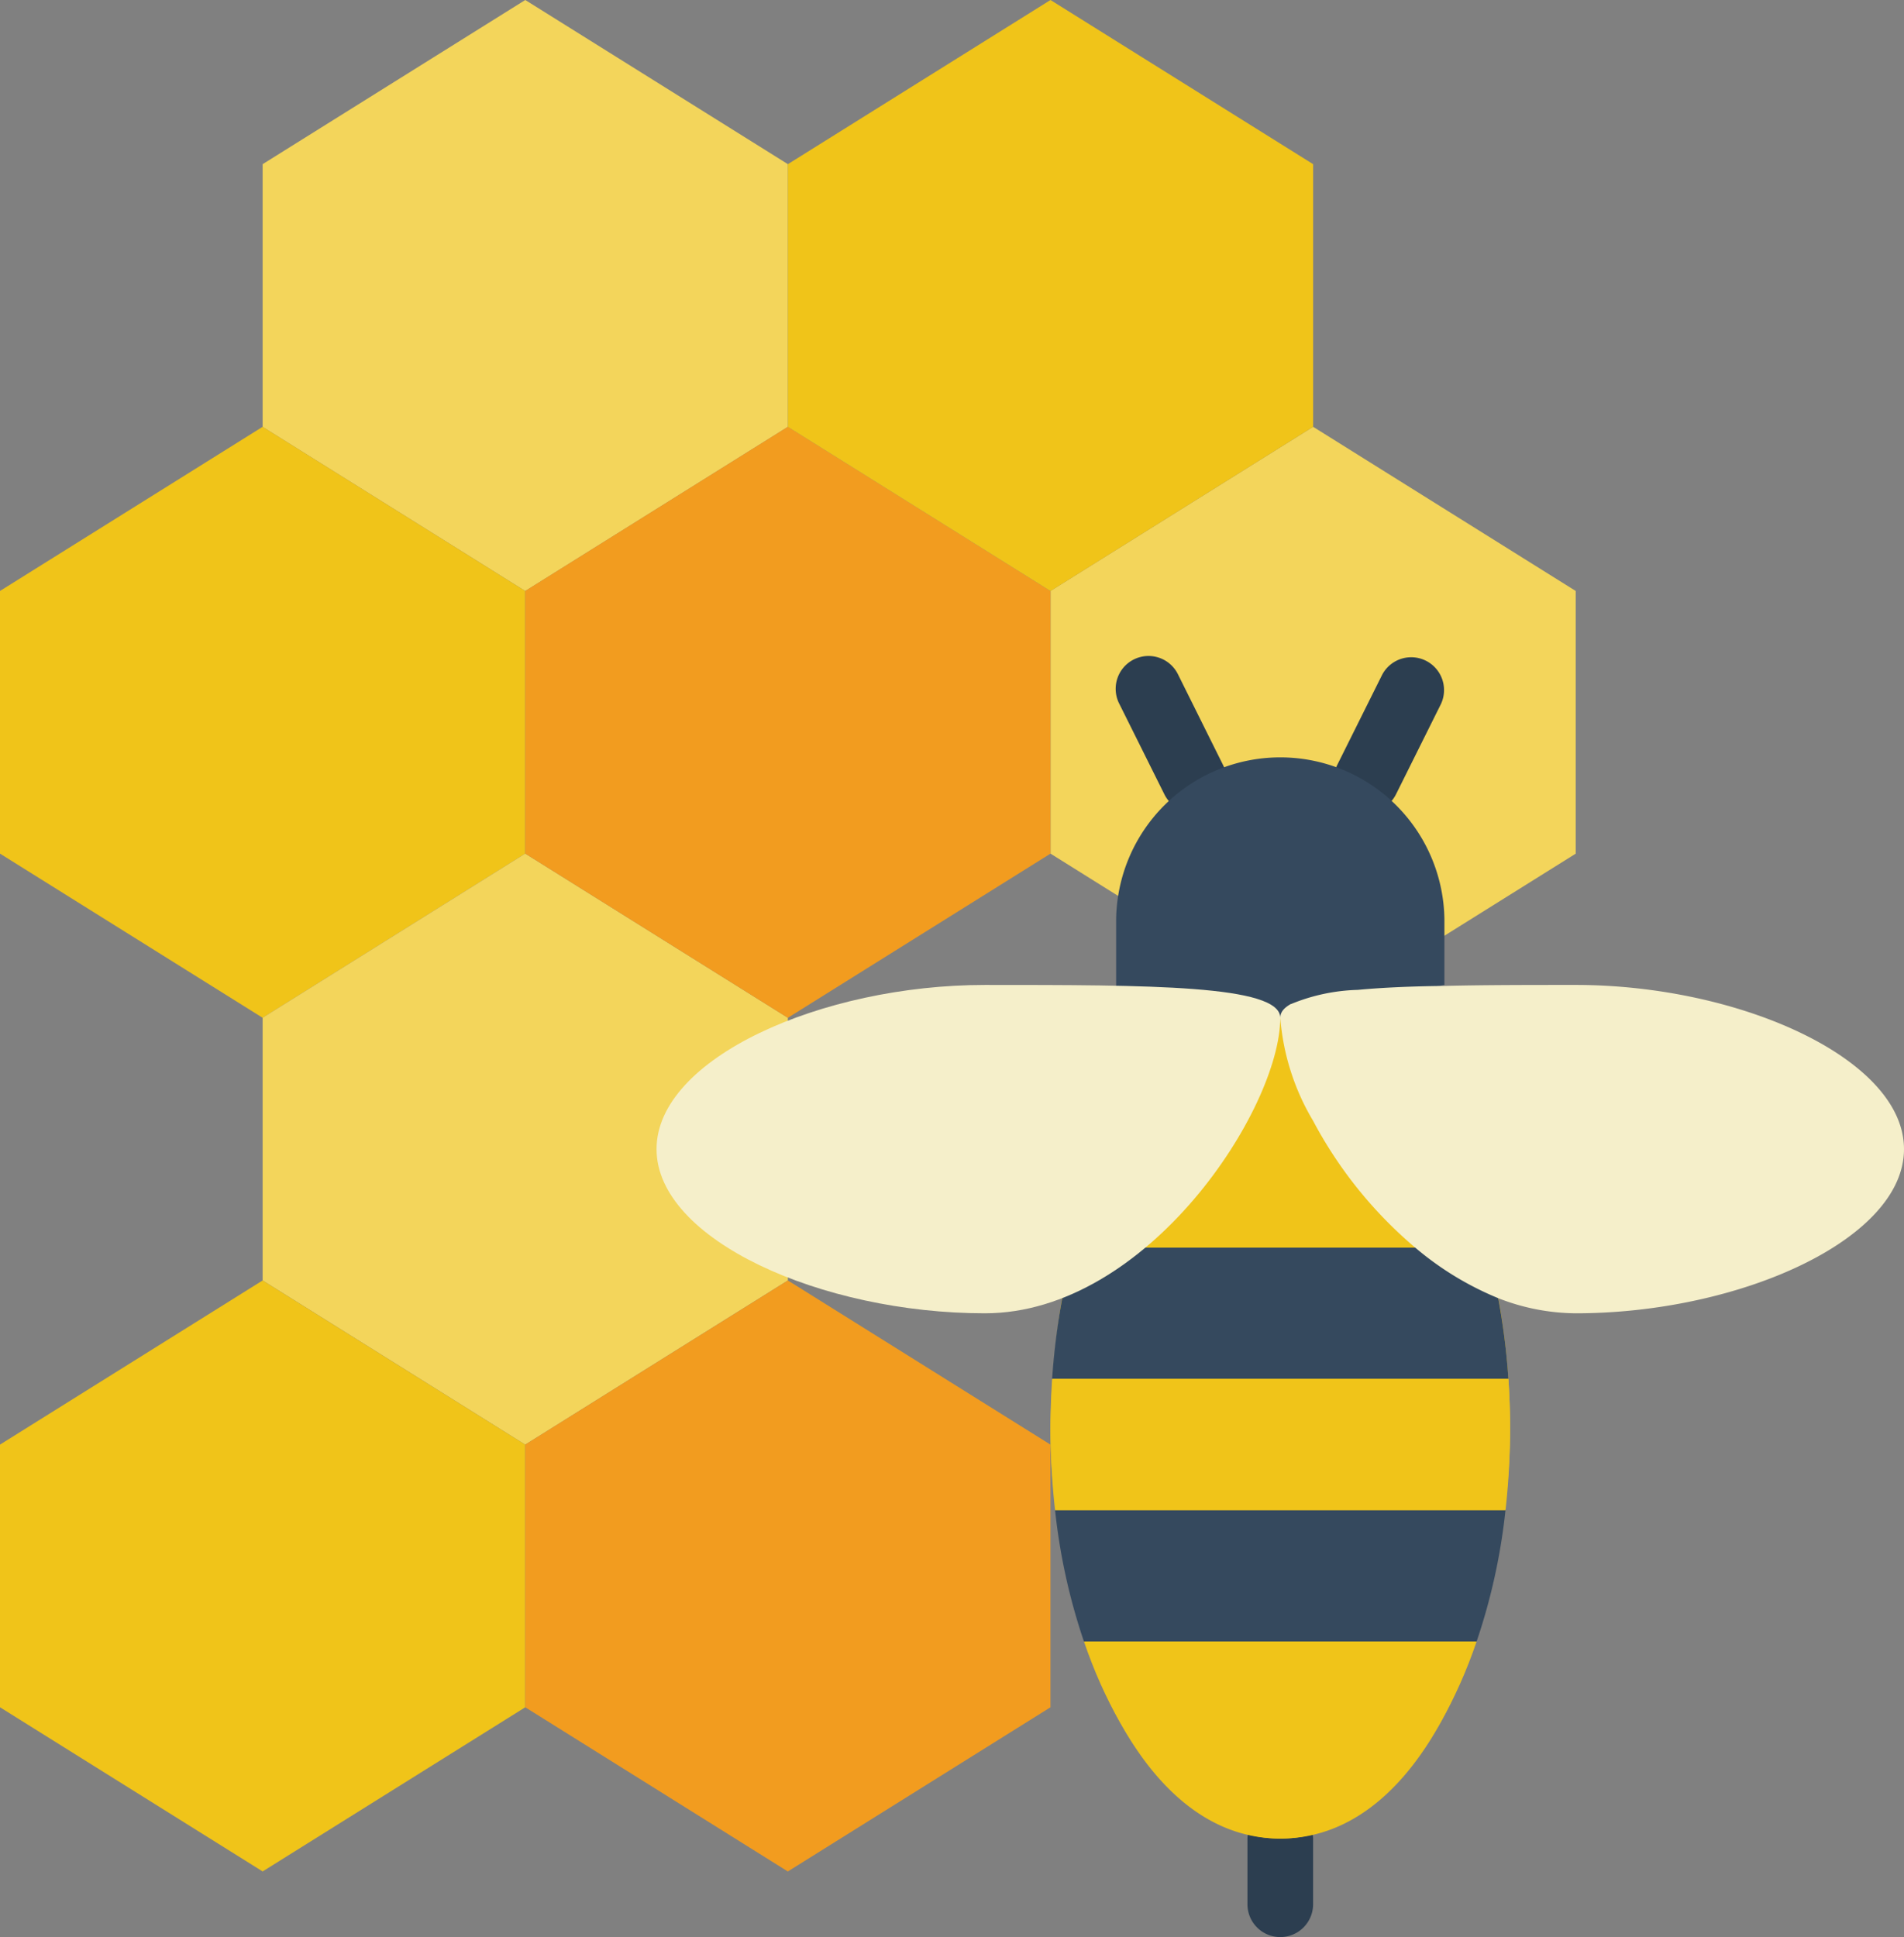 <svg xmlns="http://www.w3.org/2000/svg" width="62.275" height="63.349" viewBox="0 0 62.275 63.349"><rect x="0" y="0" width="62.275" height="63.349" fill="#808080" stroke="none"/><defs><style>.a{fill:#f3d55b;}.b{fill:#f0c419;}.c{fill:#f29c1f;}.d{fill:#2c3e50;}.e{fill:#35495e;}.f{fill:#f5efca;}</style></defs><path class="a" d="M8,5.369v8.59l8.59,5.369,8.59-5.369V5.369L16.59,0Z" transform="translate(0.59)"/><path class="b" d="M17.179,18.369v8.59L8.59,32.327,0,26.958v-8.59L8.59,13Z" transform="translate(0 0.958)"/><path class="a" d="M49.179,18.369v8.59l-8.59,5.369L32,26.958v-8.59L40.59,13Z" transform="translate(2.359 0.958)"/><path class="a" d="M25.179,31.369v8.59l-8.59,5.369L8,39.958v-8.59L16.59,26Z" transform="translate(0.59 1.916)"/><path class="b" d="M17.179,44.369v8.59L8.59,58.327,0,52.958v-8.59L8.59,39Z" transform="translate(0 2.875)"/><path class="c" d="M33.179,44.369v8.59l-8.59,5.369L16,52.958v-8.59L24.59,39Z" transform="translate(1.179 2.875)"/><path class="c" d="M33.179,18.369v8.59l-8.59,5.369L16,26.958v-8.59L24.59,13Z" transform="translate(1.179 0.958)"/><path class="b" d="M24,5.369v8.59l8.59,5.369,8.59-5.369V5.369L32.59,0Z" transform="translate(1.769)"/><g transform="translate(36.498 21.467)"><path class="d" d="M36.546,25.1a1.074,1.074,0,0,1-.966-.595l-1.471-2.953a1.074,1.074,0,1,1,1.922-.958L37.5,23.548a1.074,1.074,0,0,1-.96,1.553Z" transform="translate(-33.993 -19.993)"/><path class="d" d="M41.7,25.1a1.074,1.074,0,0,1-.96-1.553l1.471-2.953a1.074,1.074,0,0,1,1.922.958L42.665,24.5a1.074,1.074,0,0,1-.962.595Z" transform="translate(-33.503 -19.992)"/><path class="d" d="M39.074,59.295A1.074,1.074,0,0,1,38,58.221V56.074a1.074,1.074,0,0,1,2.147,0v2.147A1.074,1.074,0,0,1,39.074,59.295Z" transform="translate(-33.697 -17.413)"/></g><path class="b" d="M46.291,38.516,44.885,31H34.147l-1.439,7.516A28.075,28.075,0,0,0,32,44.421c0,5.623,2.47,13.421,7.516,13.421,5.09,0,7.516-7.864,7.516-13.421A24.12,24.12,0,0,0,46.291,38.516Z" transform="translate(2.359 2.285)"/><path class="b" d="M46.242,38.516H32.66L34.1,31H44.836Z" transform="translate(2.407 2.285)"/><path class="e" d="M46.975,42.295H32.05a22.745,22.745,0,0,1,.333-2.641L32.7,38H46.287l.354,1.654a22.746,22.746,0,0,1,.333,2.641Z" transform="translate(2.362 2.801)"/><path class="b" d="M47.032,43.611a24.233,24.233,0,0,1-.15,2.684H32.15A24.233,24.233,0,0,1,32,43.611c0-.548.021-1.084.054-1.611H46.978c.032.526.054,1.063.054,1.611Z" transform="translate(2.359 3.096)"/><path class="e" d="M46.871,46a19.833,19.833,0,0,1-.945,4.295H33.085A19.834,19.834,0,0,1,32.14,46Z" transform="translate(2.369 3.391)"/><path class="b" d="M45.862,50c-1.321,3.865-3.7,6.442-6.421,6.442S34.341,53.865,33.02,50Z" transform="translate(2.434 3.685)"/><path class="e" d="M44.737,30.516V28.369a5.369,5.369,0,0,0-10.737,0v4.295Z" transform="translate(2.506 1.695)"/><path class="f" d="M20,35.369c0,2.965,5.4,5.369,10.737,5.369s9.663-6.7,9.663-9.663C40.4,30,36.075,30,30.737,30S20,32.4,20,35.369Z" transform="translate(1.474 2.211)"/><path class="f" d="M59.4,35.369c0,2.963-5.4,5.369-10.737,5.369a7.047,7.047,0,0,1-2.534-.494,10.126,10.126,0,0,1-2.716-1.654,14.034,14.034,0,0,1-3.339-4.145A7.752,7.752,0,0,1,39,31.074c0-.183.118-.322.344-.451h.011a6.164,6.164,0,0,1,2.18-.462c.795-.075,1.761-.118,2.835-.129C45.668,30,47.128,30,48.663,30,54,30,59.4,32.405,59.4,35.369Z" transform="translate(2.875 2.211)"/></svg>